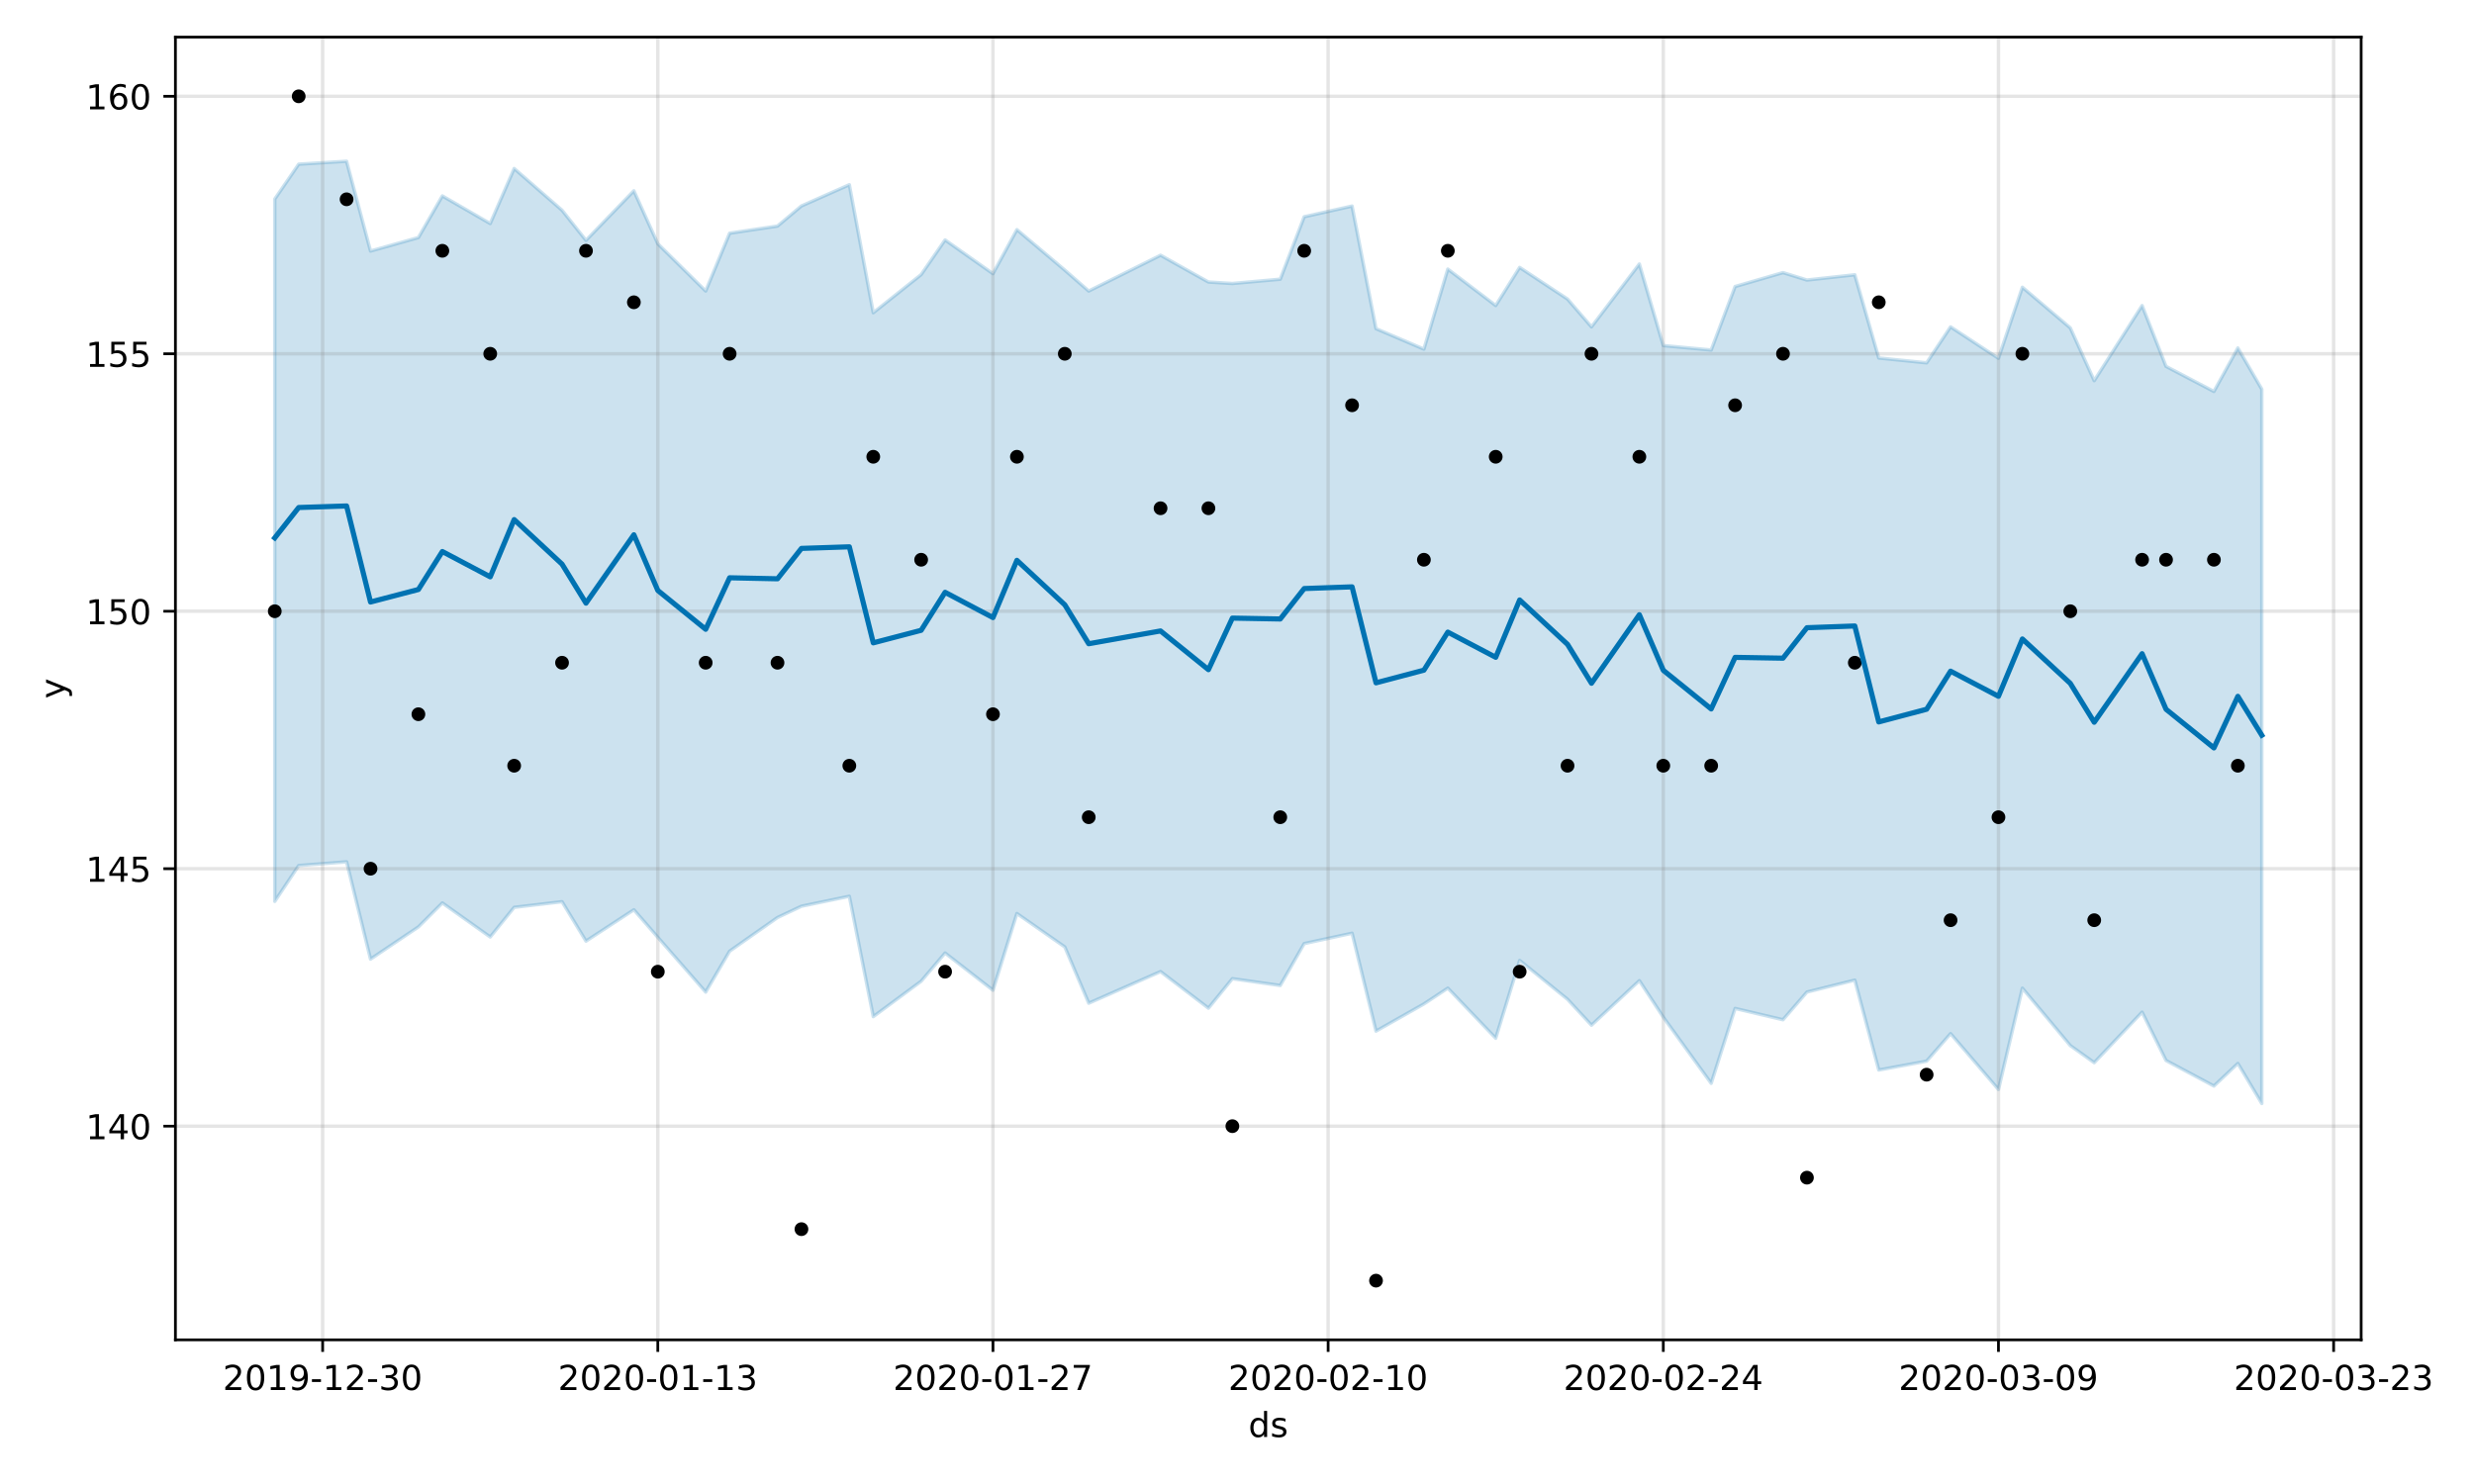 <?xml version="1.0" encoding="utf-8" standalone="no"?>
<!DOCTYPE svg PUBLIC "-//W3C//DTD SVG 1.1//EN"
  "http://www.w3.org/Graphics/SVG/1.1/DTD/svg11.dtd">
<!-- Created with matplotlib (https://matplotlib.org/) -->
<svg height="432pt" version="1.1" viewBox="0 0 720 432" width="720pt" xmlns="http://www.w3.org/2000/svg" xmlns:xlink="http://www.w3.org/1999/xlink">
 <defs>
  <style type="text/css">
*{stroke-linecap:butt;stroke-linejoin:round;}
  </style>
 </defs>
 <g id="figure_1">
  <g id="patch_1">
   <path d="M 0 432 
L 720 432 
L 720 0 
L 0 0 
z
" style="fill:#ffffff;"/>
  </g>
  <g id="axes_1">
   <g id="patch_2">
    <path d="M 51.05 390.04 
L 687.158 390.04 
L 687.158 10.8 
L 51.05 10.8 
z
" style="fill:#ffffff;"/>
   </g>
   <g id="PolyCollection_1">
    <defs>
     <path d="M 79.964 -374.055 
L 79.964 -169.599 
L 86.931 -180.034 
L 100.866 -181.112 
L 107.833 -152.794 
L 121.767 -162.167 
L 128.735 -169.146 
L 142.669 -159.237 
L 149.636 -167.861 
L 163.571 -169.506 
L 170.538 -158.037 
L 184.473 -167.157 
L 191.44 -159.152 
L 205.374 -143.2 
L 212.341 -155.111 
L 226.276 -164.902 
L 233.243 -168.188 
L 247.178 -171.088 
L 254.145 -136.049 
L 268.079 -146.352 
L 275.047 -154.573 
L 288.981 -143.739 
L 295.948 -166.068 
L 309.883 -156.337 
L 316.85 -139.968 
L 337.752 -149.165 
L 351.686 -138.521 
L 358.653 -147.103 
L 372.588 -145.116 
L 379.555 -157.318 
L 393.49 -160.326 
L 400.457 -131.838 
L 414.391 -139.742 
L 421.358 -144.343 
L 435.293 -129.769 
L 442.26 -152.417 
L 456.195 -141.094 
L 463.162 -133.564 
L 477.096 -146.522 
L 484.064 -135.89 
L 497.998 -116.63 
L 504.965 -138.44 
L 518.9 -135.143 
L 525.867 -143.207 
L 539.801 -146.677 
L 546.769 -120.514 
L 560.703 -123.091 
L 567.67 -131.1 
L 581.605 -114.845 
L 588.572 -144.336 
L 602.507 -127.63 
L 609.474 -122.651 
L 623.408 -137.353 
L 630.376 -123.28 
L 644.31 -115.853 
L 651.277 -122.418 
L 658.244 -110.769 
L 658.244 -318.709 
L 658.244 -318.709 
L 651.277 -330.701 
L 644.31 -318.046 
L 630.376 -325.343 
L 623.408 -343.046 
L 609.474 -321.184 
L 602.507 -336.55 
L 588.572 -348.384 
L 581.605 -327.693 
L 567.67 -336.847 
L 560.703 -326.38 
L 546.769 -327.791 
L 539.801 -352.012 
L 525.867 -350.486 
L 518.9 -352.647 
L 504.965 -348.591 
L 497.998 -330.114 
L 484.064 -331.401 
L 477.096 -355.143 
L 463.162 -336.85 
L 456.195 -344.94 
L 442.26 -354.154 
L 435.293 -343.062 
L 421.358 -353.664 
L 414.391 -330.372 
L 400.457 -336.322 
L 393.49 -372.014 
L 379.555 -368.906 
L 372.588 -350.725 
L 358.653 -349.479 
L 351.686 -349.908 
L 337.752 -357.703 
L 316.85 -347.28 
L 309.883 -353.372 
L 295.948 -365.149 
L 288.981 -352.327 
L 275.047 -362.154 
L 268.079 -352.063 
L 254.145 -340.961 
L 247.178 -378.226 
L 233.243 -372.051 
L 226.276 -366.193 
L 212.341 -364.119 
L 205.374 -347.285 
L 191.44 -361.034 
L 184.473 -376.46 
L 170.538 -362.033 
L 163.571 -370.798 
L 149.636 -382.945 
L 142.669 -366.923 
L 128.735 -374.969 
L 121.767 -362.848 
L 107.833 -358.919 
L 100.866 -385.057 
L 86.931 -384.212 
L 79.964 -374.055 
z
" id="m406fb6a879" style="stroke:#0072b2;stroke-opacity:0.2;"/>
    </defs>
    <g clip-path="url(#p4a68de71c1)">
     <use style="fill:#0072b2;fill-opacity:0.2;stroke:#0072b2;stroke-opacity:0.2;" x="0" xlink:href="#m406fb6a879" y="432"/>
    </g>
   </g>
   <g id="matplotlib.axis_1">
    <g id="xtick_1">
     <g id="line2d_1">
      <path clip-path="url(#p4a68de71c1)" d="M 93.898 390.04 
L 93.898 10.8 
" style="fill:none;stroke:#808080;stroke-linecap:square;stroke-opacity:0.2;"/>
     </g>
     <g id="line2d_2">
      <defs>
       <path d="M 0 0 
L 0 3.5 
" id="m9037b5edf3" style="stroke:#000000;stroke-width:0.8;"/>
      </defs>
      <g>
       <use style="stroke:#000000;stroke-width:0.8;" x="93.898" xlink:href="#m9037b5edf3" y="390.04"/>
      </g>
     </g>
     <g id="text_1">
      <!-- 2019-12-30 -->
      <defs>
       <path d="M 19.188 8.297 
L 53.609 8.297 
L 53.609 0 
L 7.328 0 
L 7.328 8.297 
Q 12.938 14.109 22.625 23.891 
Q 32.328 33.688 34.812 36.531 
Q 39.547 41.844 41.422 45.531 
Q 43.312 49.219 43.312 52.781 
Q 43.312 58.594 39.234 62.25 
Q 35.156 65.922 28.609 65.922 
Q 23.969 65.922 18.812 64.312 
Q 13.672 62.703 7.812 59.422 
L 7.812 69.391 
Q 13.766 71.781 18.938 73 
Q 24.125 74.219 28.422 74.219 
Q 39.75 74.219 46.484 68.547 
Q 53.219 62.891 53.219 53.422 
Q 53.219 48.922 51.531 44.891 
Q 49.859 40.875 45.406 35.406 
Q 44.188 33.984 37.641 27.219 
Q 31.109 20.453 19.188 8.297 
z
" id="DejaVuSans-50"/>
       <path d="M 31.781 66.406 
Q 24.172 66.406 20.328 58.906 
Q 16.5 51.422 16.5 36.375 
Q 16.5 21.391 20.328 13.891 
Q 24.172 6.391 31.781 6.391 
Q 39.453 6.391 43.281 13.891 
Q 47.125 21.391 47.125 36.375 
Q 47.125 51.422 43.281 58.906 
Q 39.453 66.406 31.781 66.406 
z
M 31.781 74.219 
Q 44.047 74.219 50.516 64.516 
Q 56.984 54.828 56.984 36.375 
Q 56.984 17.969 50.516 8.266 
Q 44.047 -1.422 31.781 -1.422 
Q 19.531 -1.422 13.062 8.266 
Q 6.594 17.969 6.594 36.375 
Q 6.594 54.828 13.062 64.516 
Q 19.531 74.219 31.781 74.219 
z
" id="DejaVuSans-48"/>
       <path d="M 12.406 8.297 
L 28.516 8.297 
L 28.516 63.922 
L 10.984 60.406 
L 10.984 69.391 
L 28.422 72.906 
L 38.281 72.906 
L 38.281 8.297 
L 54.391 8.297 
L 54.391 0 
L 12.406 0 
z
" id="DejaVuSans-49"/>
       <path d="M 10.984 1.516 
L 10.984 10.5 
Q 14.703 8.734 18.5 7.812 
Q 22.312 6.891 25.984 6.891 
Q 35.75 6.891 40.891 13.453 
Q 46.047 20.016 46.781 33.406 
Q 43.953 29.203 39.594 26.953 
Q 35.25 24.703 29.984 24.703 
Q 19.047 24.703 12.672 31.312 
Q 6.297 37.938 6.297 49.422 
Q 6.297 60.641 12.938 67.422 
Q 19.578 74.219 30.609 74.219 
Q 43.266 74.219 49.922 64.516 
Q 56.594 54.828 56.594 36.375 
Q 56.594 19.141 48.406 8.859 
Q 40.234 -1.422 26.422 -1.422 
Q 22.703 -1.422 18.891 -0.688 
Q 15.094 0.047 10.984 1.516 
z
M 30.609 32.422 
Q 37.25 32.422 41.125 36.953 
Q 45.016 41.5 45.016 49.422 
Q 45.016 57.281 41.125 61.844 
Q 37.25 66.406 30.609 66.406 
Q 23.969 66.406 20.094 61.844 
Q 16.219 57.281 16.219 49.422 
Q 16.219 41.5 20.094 36.953 
Q 23.969 32.422 30.609 32.422 
z
" id="DejaVuSans-57"/>
       <path d="M 4.891 31.391 
L 31.203 31.391 
L 31.203 23.391 
L 4.891 23.391 
z
" id="DejaVuSans-45"/>
       <path d="M 40.578 39.312 
Q 47.656 37.797 51.625 33 
Q 55.609 28.219 55.609 21.188 
Q 55.609 10.406 48.188 4.484 
Q 40.766 -1.422 27.094 -1.422 
Q 22.516 -1.422 17.656 -0.516 
Q 12.797 0.391 7.625 2.203 
L 7.625 11.719 
Q 11.719 9.328 16.594 8.109 
Q 21.484 6.891 26.812 6.891 
Q 36.078 6.891 40.938 10.547 
Q 45.797 14.203 45.797 21.188 
Q 45.797 27.641 41.281 31.266 
Q 36.766 34.906 28.719 34.906 
L 20.219 34.906 
L 20.219 43.016 
L 29.109 43.016 
Q 36.375 43.016 40.234 45.922 
Q 44.094 48.828 44.094 54.297 
Q 44.094 59.906 40.109 62.906 
Q 36.141 65.922 28.719 65.922 
Q 24.656 65.922 20.016 65.031 
Q 15.375 64.156 9.812 62.312 
L 9.812 71.094 
Q 15.438 72.656 20.344 73.438 
Q 25.25 74.219 29.594 74.219 
Q 40.828 74.219 47.359 69.109 
Q 53.906 64.016 53.906 55.328 
Q 53.906 49.266 50.438 45.094 
Q 46.969 40.922 40.578 39.312 
z
" id="DejaVuSans-51"/>
      </defs>
      <g transform="translate(64.841 404.638)scale(0.1 -0.1)">
       <use xlink:href="#DejaVuSans-50"/>
       <use x="63.623" xlink:href="#DejaVuSans-48"/>
       <use x="127.246" xlink:href="#DejaVuSans-49"/>
       <use x="190.869" xlink:href="#DejaVuSans-57"/>
       <use x="254.492" xlink:href="#DejaVuSans-45"/>
       <use x="290.576" xlink:href="#DejaVuSans-49"/>
       <use x="354.199" xlink:href="#DejaVuSans-50"/>
       <use x="417.822" xlink:href="#DejaVuSans-45"/>
       <use x="453.906" xlink:href="#DejaVuSans-51"/>
       <use x="517.529" xlink:href="#DejaVuSans-48"/>
      </g>
     </g>
    </g>
    <g id="xtick_2">
     <g id="line2d_3">
      <path clip-path="url(#p4a68de71c1)" d="M 191.44 390.04 
L 191.44 10.8 
" style="fill:none;stroke:#808080;stroke-linecap:square;stroke-opacity:0.2;"/>
     </g>
     <g id="line2d_4">
      <g>
       <use style="stroke:#000000;stroke-width:0.8;" x="191.44" xlink:href="#m9037b5edf3" y="390.04"/>
      </g>
     </g>
     <g id="text_2">
      <!-- 2020-01-13 -->
      <g transform="translate(162.382 404.638)scale(0.1 -0.1)">
       <use xlink:href="#DejaVuSans-50"/>
       <use x="63.623" xlink:href="#DejaVuSans-48"/>
       <use x="127.246" xlink:href="#DejaVuSans-50"/>
       <use x="190.869" xlink:href="#DejaVuSans-48"/>
       <use x="254.492" xlink:href="#DejaVuSans-45"/>
       <use x="290.576" xlink:href="#DejaVuSans-48"/>
       <use x="354.199" xlink:href="#DejaVuSans-49"/>
       <use x="417.822" xlink:href="#DejaVuSans-45"/>
       <use x="453.906" xlink:href="#DejaVuSans-49"/>
       <use x="517.529" xlink:href="#DejaVuSans-51"/>
      </g>
     </g>
    </g>
    <g id="xtick_3">
     <g id="line2d_5">
      <path clip-path="url(#p4a68de71c1)" d="M 288.981 390.04 
L 288.981 10.8 
" style="fill:none;stroke:#808080;stroke-linecap:square;stroke-opacity:0.2;"/>
     </g>
     <g id="line2d_6">
      <g>
       <use style="stroke:#000000;stroke-width:0.8;" x="288.981" xlink:href="#m9037b5edf3" y="390.04"/>
      </g>
     </g>
     <g id="text_3">
      <!-- 2020-01-27 -->
      <defs>
       <path d="M 8.203 72.906 
L 55.078 72.906 
L 55.078 68.703 
L 28.609 0 
L 18.312 0 
L 43.219 64.594 
L 8.203 64.594 
z
" id="DejaVuSans-55"/>
      </defs>
      <g transform="translate(259.923 404.638)scale(0.1 -0.1)">
       <use xlink:href="#DejaVuSans-50"/>
       <use x="63.623" xlink:href="#DejaVuSans-48"/>
       <use x="127.246" xlink:href="#DejaVuSans-50"/>
       <use x="190.869" xlink:href="#DejaVuSans-48"/>
       <use x="254.492" xlink:href="#DejaVuSans-45"/>
       <use x="290.576" xlink:href="#DejaVuSans-48"/>
       <use x="354.199" xlink:href="#DejaVuSans-49"/>
       <use x="417.822" xlink:href="#DejaVuSans-45"/>
       <use x="453.906" xlink:href="#DejaVuSans-50"/>
       <use x="517.529" xlink:href="#DejaVuSans-55"/>
      </g>
     </g>
    </g>
    <g id="xtick_4">
     <g id="line2d_7">
      <path clip-path="url(#p4a68de71c1)" d="M 386.522 390.04 
L 386.522 10.8 
" style="fill:none;stroke:#808080;stroke-linecap:square;stroke-opacity:0.2;"/>
     </g>
     <g id="line2d_8">
      <g>
       <use style="stroke:#000000;stroke-width:0.8;" x="386.522" xlink:href="#m9037b5edf3" y="390.04"/>
      </g>
     </g>
     <g id="text_4">
      <!-- 2020-02-10 -->
      <g transform="translate(357.465 404.638)scale(0.1 -0.1)">
       <use xlink:href="#DejaVuSans-50"/>
       <use x="63.623" xlink:href="#DejaVuSans-48"/>
       <use x="127.246" xlink:href="#DejaVuSans-50"/>
       <use x="190.869" xlink:href="#DejaVuSans-48"/>
       <use x="254.492" xlink:href="#DejaVuSans-45"/>
       <use x="290.576" xlink:href="#DejaVuSans-48"/>
       <use x="354.199" xlink:href="#DejaVuSans-50"/>
       <use x="417.822" xlink:href="#DejaVuSans-45"/>
       <use x="453.906" xlink:href="#DejaVuSans-49"/>
       <use x="517.529" xlink:href="#DejaVuSans-48"/>
      </g>
     </g>
    </g>
    <g id="xtick_5">
     <g id="line2d_9">
      <path clip-path="url(#p4a68de71c1)" d="M 484.064 390.04 
L 484.064 10.8 
" style="fill:none;stroke:#808080;stroke-linecap:square;stroke-opacity:0.2;"/>
     </g>
     <g id="line2d_10">
      <g>
       <use style="stroke:#000000;stroke-width:0.8;" x="484.064" xlink:href="#m9037b5edf3" y="390.04"/>
      </g>
     </g>
     <g id="text_5">
      <!-- 2020-02-24 -->
      <defs>
       <path d="M 37.797 64.312 
L 12.891 25.391 
L 37.797 25.391 
z
M 35.203 72.906 
L 47.609 72.906 
L 47.609 25.391 
L 58.016 25.391 
L 58.016 17.188 
L 47.609 17.188 
L 47.609 0 
L 37.797 0 
L 37.797 17.188 
L 4.891 17.188 
L 4.891 26.703 
z
" id="DejaVuSans-52"/>
      </defs>
      <g transform="translate(455.006 404.638)scale(0.1 -0.1)">
       <use xlink:href="#DejaVuSans-50"/>
       <use x="63.623" xlink:href="#DejaVuSans-48"/>
       <use x="127.246" xlink:href="#DejaVuSans-50"/>
       <use x="190.869" xlink:href="#DejaVuSans-48"/>
       <use x="254.492" xlink:href="#DejaVuSans-45"/>
       <use x="290.576" xlink:href="#DejaVuSans-48"/>
       <use x="354.199" xlink:href="#DejaVuSans-50"/>
       <use x="417.822" xlink:href="#DejaVuSans-45"/>
       <use x="453.906" xlink:href="#DejaVuSans-50"/>
       <use x="517.529" xlink:href="#DejaVuSans-52"/>
      </g>
     </g>
    </g>
    <g id="xtick_6">
     <g id="line2d_11">
      <path clip-path="url(#p4a68de71c1)" d="M 581.605 390.04 
L 581.605 10.8 
" style="fill:none;stroke:#808080;stroke-linecap:square;stroke-opacity:0.2;"/>
     </g>
     <g id="line2d_12">
      <g>
       <use style="stroke:#000000;stroke-width:0.8;" x="581.605" xlink:href="#m9037b5edf3" y="390.04"/>
      </g>
     </g>
     <g id="text_6">
      <!-- 2020-03-09 -->
      <g transform="translate(552.547 404.638)scale(0.1 -0.1)">
       <use xlink:href="#DejaVuSans-50"/>
       <use x="63.623" xlink:href="#DejaVuSans-48"/>
       <use x="127.246" xlink:href="#DejaVuSans-50"/>
       <use x="190.869" xlink:href="#DejaVuSans-48"/>
       <use x="254.492" xlink:href="#DejaVuSans-45"/>
       <use x="290.576" xlink:href="#DejaVuSans-48"/>
       <use x="354.199" xlink:href="#DejaVuSans-51"/>
       <use x="417.822" xlink:href="#DejaVuSans-45"/>
       <use x="453.906" xlink:href="#DejaVuSans-48"/>
       <use x="517.529" xlink:href="#DejaVuSans-57"/>
      </g>
     </g>
    </g>
    <g id="xtick_7">
     <g id="line2d_13">
      <path clip-path="url(#p4a68de71c1)" d="M 679.146 390.04 
L 679.146 10.8 
" style="fill:none;stroke:#808080;stroke-linecap:square;stroke-opacity:0.2;"/>
     </g>
     <g id="line2d_14">
      <g>
       <use style="stroke:#000000;stroke-width:0.8;" x="679.146" xlink:href="#m9037b5edf3" y="390.04"/>
      </g>
     </g>
     <g id="text_7">
      <!-- 2020-03-23 -->
      <g transform="translate(650.088 404.638)scale(0.1 -0.1)">
       <use xlink:href="#DejaVuSans-50"/>
       <use x="63.623" xlink:href="#DejaVuSans-48"/>
       <use x="127.246" xlink:href="#DejaVuSans-50"/>
       <use x="190.869" xlink:href="#DejaVuSans-48"/>
       <use x="254.492" xlink:href="#DejaVuSans-45"/>
       <use x="290.576" xlink:href="#DejaVuSans-48"/>
       <use x="354.199" xlink:href="#DejaVuSans-51"/>
       <use x="417.822" xlink:href="#DejaVuSans-45"/>
       <use x="453.906" xlink:href="#DejaVuSans-50"/>
       <use x="517.529" xlink:href="#DejaVuSans-51"/>
      </g>
     </g>
    </g>
    <g id="text_8">
     <!-- ds -->
     <defs>
      <path d="M 45.406 46.391 
L 45.406 75.984 
L 54.391 75.984 
L 54.391 0 
L 45.406 0 
L 45.406 8.203 
Q 42.578 3.328 38.25 0.953 
Q 33.938 -1.422 27.875 -1.422 
Q 17.969 -1.422 11.734 6.484 
Q 5.516 14.406 5.516 27.297 
Q 5.516 40.188 11.734 48.094 
Q 17.969 56 27.875 56 
Q 33.938 56 38.25 53.625 
Q 42.578 51.266 45.406 46.391 
z
M 14.797 27.297 
Q 14.797 17.391 18.875 11.75 
Q 22.953 6.109 30.078 6.109 
Q 37.203 6.109 41.297 11.75 
Q 45.406 17.391 45.406 27.297 
Q 45.406 37.203 41.297 42.844 
Q 37.203 48.484 30.078 48.484 
Q 22.953 48.484 18.875 42.844 
Q 14.797 37.203 14.797 27.297 
z
" id="DejaVuSans-100"/>
      <path d="M 44.281 53.078 
L 44.281 44.578 
Q 40.484 46.531 36.375 47.5 
Q 32.281 48.484 27.875 48.484 
Q 21.188 48.484 17.844 46.438 
Q 14.5 44.391 14.5 40.281 
Q 14.5 37.156 16.891 35.375 
Q 19.281 33.594 26.516 31.984 
L 29.594 31.297 
Q 39.156 29.25 43.188 25.516 
Q 47.219 21.781 47.219 15.094 
Q 47.219 7.469 41.188 3.016 
Q 35.156 -1.422 24.609 -1.422 
Q 20.219 -1.422 15.453 -0.562 
Q 10.688 0.297 5.422 2 
L 5.422 11.281 
Q 10.406 8.688 15.234 7.391 
Q 20.062 6.109 24.812 6.109 
Q 31.156 6.109 34.562 8.281 
Q 37.984 10.453 37.984 14.406 
Q 37.984 18.062 35.516 20.016 
Q 33.062 21.969 24.703 23.781 
L 21.578 24.516 
Q 13.234 26.266 9.516 29.906 
Q 5.812 33.547 5.812 39.891 
Q 5.812 47.609 11.281 51.797 
Q 16.75 56 26.812 56 
Q 31.781 56 36.172 55.266 
Q 40.578 54.547 44.281 53.078 
z
" id="DejaVuSans-115"/>
     </defs>
     <g transform="translate(363.325 418.317)scale(0.1 -0.1)">
      <use xlink:href="#DejaVuSans-100"/>
      <use x="63.477" xlink:href="#DejaVuSans-115"/>
     </g>
    </g>
   </g>
   <g id="matplotlib.axis_2">
    <g id="ytick_1">
     <g id="line2d_15">
      <path clip-path="url(#p4a68de71c1)" d="M 51.05 327.833 
L 687.158 327.833 
" style="fill:none;stroke:#808080;stroke-linecap:square;stroke-opacity:0.2;"/>
     </g>
     <g id="line2d_16">
      <defs>
       <path d="M 0 0 
L -3.5 0 
" id="m29feb161b8" style="stroke:#000000;stroke-width:0.8;"/>
      </defs>
      <g>
       <use style="stroke:#000000;stroke-width:0.8;" x="51.05" xlink:href="#m29feb161b8" y="327.833"/>
      </g>
     </g>
     <g id="text_9">
      <!-- 140 -->
      <g transform="translate(24.962 331.632)scale(0.1 -0.1)">
       <use xlink:href="#DejaVuSans-49"/>
       <use x="63.623" xlink:href="#DejaVuSans-52"/>
       <use x="127.246" xlink:href="#DejaVuSans-48"/>
      </g>
     </g>
    </g>
    <g id="ytick_2">
     <g id="line2d_17">
      <path clip-path="url(#p4a68de71c1)" d="M 51.05 252.884 
L 687.158 252.884 
" style="fill:none;stroke:#808080;stroke-linecap:square;stroke-opacity:0.2;"/>
     </g>
     <g id="line2d_18">
      <g>
       <use style="stroke:#000000;stroke-width:0.8;" x="51.05" xlink:href="#m29feb161b8" y="252.884"/>
      </g>
     </g>
     <g id="text_10">
      <!-- 145 -->
      <defs>
       <path d="M 10.797 72.906 
L 49.516 72.906 
L 49.516 64.594 
L 19.828 64.594 
L 19.828 46.734 
Q 21.969 47.469 24.109 47.828 
Q 26.266 48.188 28.422 48.188 
Q 40.625 48.188 47.75 41.5 
Q 54.891 34.812 54.891 23.391 
Q 54.891 11.625 47.562 5.094 
Q 40.234 -1.422 26.906 -1.422 
Q 22.312 -1.422 17.547 -0.641 
Q 12.797 0.141 7.719 1.703 
L 7.719 11.625 
Q 12.109 9.234 16.797 8.062 
Q 21.484 6.891 26.703 6.891 
Q 35.156 6.891 40.078 11.328 
Q 45.016 15.766 45.016 23.391 
Q 45.016 31 40.078 35.438 
Q 35.156 39.891 26.703 39.891 
Q 22.75 39.891 18.812 39.016 
Q 14.891 38.141 10.797 36.281 
z
" id="DejaVuSans-53"/>
      </defs>
      <g transform="translate(24.962 256.683)scale(0.1 -0.1)">
       <use xlink:href="#DejaVuSans-49"/>
       <use x="63.623" xlink:href="#DejaVuSans-52"/>
       <use x="127.246" xlink:href="#DejaVuSans-53"/>
      </g>
     </g>
    </g>
    <g id="ytick_3">
     <g id="line2d_19">
      <path clip-path="url(#p4a68de71c1)" d="M 51.05 177.935 
L 687.158 177.935 
" style="fill:none;stroke:#808080;stroke-linecap:square;stroke-opacity:0.2;"/>
     </g>
     <g id="line2d_20">
      <g>
       <use style="stroke:#000000;stroke-width:0.8;" x="51.05" xlink:href="#m29feb161b8" y="177.935"/>
      </g>
     </g>
     <g id="text_11">
      <!-- 150 -->
      <g transform="translate(24.962 181.735)scale(0.1 -0.1)">
       <use xlink:href="#DejaVuSans-49"/>
       <use x="63.623" xlink:href="#DejaVuSans-53"/>
       <use x="127.246" xlink:href="#DejaVuSans-48"/>
      </g>
     </g>
    </g>
    <g id="ytick_4">
     <g id="line2d_21">
      <path clip-path="url(#p4a68de71c1)" d="M 51.05 102.987 
L 687.158 102.987 
" style="fill:none;stroke:#808080;stroke-linecap:square;stroke-opacity:0.2;"/>
     </g>
     <g id="line2d_22">
      <g>
       <use style="stroke:#000000;stroke-width:0.8;" x="51.05" xlink:href="#m29feb161b8" y="102.987"/>
      </g>
     </g>
     <g id="text_12">
      <!-- 155 -->
      <g transform="translate(24.962 106.786)scale(0.1 -0.1)">
       <use xlink:href="#DejaVuSans-49"/>
       <use x="63.623" xlink:href="#DejaVuSans-53"/>
       <use x="127.246" xlink:href="#DejaVuSans-53"/>
      </g>
     </g>
    </g>
    <g id="ytick_5">
     <g id="line2d_23">
      <path clip-path="url(#p4a68de71c1)" d="M 51.05 28.038 
L 687.158 28.038 
" style="fill:none;stroke:#808080;stroke-linecap:square;stroke-opacity:0.2;"/>
     </g>
     <g id="line2d_24">
      <g>
       <use style="stroke:#000000;stroke-width:0.8;" x="51.05" xlink:href="#m29feb161b8" y="28.038"/>
      </g>
     </g>
     <g id="text_13">
      <!-- 160 -->
      <defs>
       <path d="M 33.016 40.375 
Q 26.375 40.375 22.484 35.828 
Q 18.609 31.297 18.609 23.391 
Q 18.609 15.531 22.484 10.953 
Q 26.375 6.391 33.016 6.391 
Q 39.656 6.391 43.531 10.953 
Q 47.406 15.531 47.406 23.391 
Q 47.406 31.297 43.531 35.828 
Q 39.656 40.375 33.016 40.375 
z
M 52.594 71.297 
L 52.594 62.312 
Q 48.875 64.062 45.094 64.984 
Q 41.312 65.922 37.594 65.922 
Q 27.828 65.922 22.672 59.328 
Q 17.531 52.734 16.797 39.406 
Q 19.672 43.656 24.016 45.922 
Q 28.375 48.188 33.594 48.188 
Q 44.578 48.188 50.953 41.516 
Q 57.328 34.859 57.328 23.391 
Q 57.328 12.156 50.688 5.359 
Q 44.047 -1.422 33.016 -1.422 
Q 20.359 -1.422 13.672 8.266 
Q 6.984 17.969 6.984 36.375 
Q 6.984 53.656 15.188 63.938 
Q 23.391 74.219 37.203 74.219 
Q 40.922 74.219 44.703 73.484 
Q 48.484 72.75 52.594 71.297 
z
" id="DejaVuSans-54"/>
      </defs>
      <g transform="translate(24.962 31.837)scale(0.1 -0.1)">
       <use xlink:href="#DejaVuSans-49"/>
       <use x="63.623" xlink:href="#DejaVuSans-54"/>
       <use x="127.246" xlink:href="#DejaVuSans-48"/>
      </g>
     </g>
    </g>
    <g id="text_14">
     <!-- y -->
     <defs>
      <path d="M 32.172 -5.078 
Q 28.375 -14.844 24.75 -17.812 
Q 21.141 -20.797 15.094 -20.797 
L 7.906 -20.797 
L 7.906 -13.281 
L 13.188 -13.281 
Q 16.891 -13.281 18.938 -11.516 
Q 21 -9.766 23.484 -3.219 
L 25.094 0.875 
L 2.984 54.688 
L 12.5 54.688 
L 29.594 11.922 
L 46.688 54.688 
L 56.203 54.688 
z
" id="DejaVuSans-121"/>
     </defs>
     <g transform="translate(18.883 203.379)rotate(-90)scale(0.1 -0.1)">
      <use xlink:href="#DejaVuSans-121"/>
     </g>
    </g>
   </g>
   <g id="line2d_25">
    <defs>
     <path d="M 0 1.5 
C 0.398 1.5 0.779 1.342 1.061 1.061 
C 1.342 0.779 1.5 0.398 1.5 0 
C 1.5 -0.398 1.342 -0.779 1.061 -1.061 
C 0.779 -1.342 0.398 -1.5 0 -1.5 
C -0.398 -1.5 -0.779 -1.342 -1.061 -1.061 
C -1.342 -0.779 -1.5 -0.398 -1.5 0 
C -1.5 0.398 -1.342 0.779 -1.061 1.061 
C -0.779 1.342 -0.398 1.5 0 1.5 
z
" id="m78a6fbed50" style="stroke:#000000;"/>
    </defs>
    <g clip-path="url(#p4a68de71c1)">
     <use style="stroke:#000000;" x="79.964" xlink:href="#m78a6fbed50" y="177.935"/>
     <use style="stroke:#000000;" x="86.931" xlink:href="#m78a6fbed50" y="28.038"/>
     <use style="stroke:#000000;" x="100.866" xlink:href="#m78a6fbed50" y="58.018"/>
     <use style="stroke:#000000;" x="107.833" xlink:href="#m78a6fbed50" y="252.884"/>
     <use style="stroke:#000000;" x="121.767" xlink:href="#m78a6fbed50" y="207.915"/>
     <use style="stroke:#000000;" x="128.735" xlink:href="#m78a6fbed50" y="73.007"/>
     <use style="stroke:#000000;" x="142.669" xlink:href="#m78a6fbed50" y="102.987"/>
     <use style="stroke:#000000;" x="149.636" xlink:href="#m78a6fbed50" y="222.905"/>
     <use style="stroke:#000000;" x="163.571" xlink:href="#m78a6fbed50" y="192.925"/>
     <use style="stroke:#000000;" x="170.538" xlink:href="#m78a6fbed50" y="73.007"/>
     <use style="stroke:#000000;" x="184.473" xlink:href="#m78a6fbed50" y="87.997"/>
     <use style="stroke:#000000;" x="191.44" xlink:href="#m78a6fbed50" y="282.863"/>
     <use style="stroke:#000000;" x="205.374" xlink:href="#m78a6fbed50" y="192.925"/>
     <use style="stroke:#000000;" x="212.341" xlink:href="#m78a6fbed50" y="102.987"/>
     <use style="stroke:#000000;" x="226.276" xlink:href="#m78a6fbed50" y="192.925"/>
     <use style="stroke:#000000;" x="233.243" xlink:href="#m78a6fbed50" y="357.812"/>
     <use style="stroke:#000000;" x="247.178" xlink:href="#m78a6fbed50" y="222.905"/>
     <use style="stroke:#000000;" x="254.145" xlink:href="#m78a6fbed50" y="132.966"/>
     <use style="stroke:#000000;" x="268.079" xlink:href="#m78a6fbed50" y="162.946"/>
     <use style="stroke:#000000;" x="275.047" xlink:href="#m78a6fbed50" y="282.863"/>
     <use style="stroke:#000000;" x="288.981" xlink:href="#m78a6fbed50" y="207.915"/>
     <use style="stroke:#000000;" x="295.948" xlink:href="#m78a6fbed50" y="132.966"/>
     <use style="stroke:#000000;" x="309.883" xlink:href="#m78a6fbed50" y="102.987"/>
     <use style="stroke:#000000;" x="316.85" xlink:href="#m78a6fbed50" y="237.894"/>
     <use style="stroke:#000000;" x="337.752" xlink:href="#m78a6fbed50" y="147.956"/>
     <use style="stroke:#000000;" x="351.686" xlink:href="#m78a6fbed50" y="147.956"/>
     <use style="stroke:#000000;" x="358.653" xlink:href="#m78a6fbed50" y="327.833"/>
     <use style="stroke:#000000;" x="372.588" xlink:href="#m78a6fbed50" y="237.894"/>
     <use style="stroke:#000000;" x="379.555" xlink:href="#m78a6fbed50" y="73.007"/>
     <use style="stroke:#000000;" x="393.49" xlink:href="#m78a6fbed50" y="117.977"/>
     <use style="stroke:#000000;" x="400.457" xlink:href="#m78a6fbed50" y="372.802"/>
     <use style="stroke:#000000;" x="414.391" xlink:href="#m78a6fbed50" y="162.946"/>
     <use style="stroke:#000000;" x="421.358" xlink:href="#m78a6fbed50" y="73.007"/>
     <use style="stroke:#000000;" x="435.293" xlink:href="#m78a6fbed50" y="132.966"/>
     <use style="stroke:#000000;" x="442.26" xlink:href="#m78a6fbed50" y="282.863"/>
     <use style="stroke:#000000;" x="456.195" xlink:href="#m78a6fbed50" y="222.905"/>
     <use style="stroke:#000000;" x="463.162" xlink:href="#m78a6fbed50" y="102.987"/>
     <use style="stroke:#000000;" x="477.096" xlink:href="#m78a6fbed50" y="132.966"/>
     <use style="stroke:#000000;" x="484.064" xlink:href="#m78a6fbed50" y="222.905"/>
     <use style="stroke:#000000;" x="497.998" xlink:href="#m78a6fbed50" y="222.905"/>
     <use style="stroke:#000000;" x="504.965" xlink:href="#m78a6fbed50" y="117.977"/>
     <use style="stroke:#000000;" x="518.9" xlink:href="#m78a6fbed50" y="102.987"/>
     <use style="stroke:#000000;" x="525.867" xlink:href="#m78a6fbed50" y="342.822"/>
     <use style="stroke:#000000;" x="539.801" xlink:href="#m78a6fbed50" y="192.925"/>
     <use style="stroke:#000000;" x="546.769" xlink:href="#m78a6fbed50" y="87.997"/>
     <use style="stroke:#000000;" x="560.703" xlink:href="#m78a6fbed50" y="312.843"/>
     <use style="stroke:#000000;" x="567.67" xlink:href="#m78a6fbed50" y="267.874"/>
     <use style="stroke:#000000;" x="581.605" xlink:href="#m78a6fbed50" y="237.894"/>
     <use style="stroke:#000000;" x="588.572" xlink:href="#m78a6fbed50" y="102.987"/>
     <use style="stroke:#000000;" x="602.507" xlink:href="#m78a6fbed50" y="177.935"/>
     <use style="stroke:#000000;" x="609.474" xlink:href="#m78a6fbed50" y="267.874"/>
     <use style="stroke:#000000;" x="623.408" xlink:href="#m78a6fbed50" y="162.946"/>
     <use style="stroke:#000000;" x="630.376" xlink:href="#m78a6fbed50" y="162.946"/>
     <use style="stroke:#000000;" x="644.31" xlink:href="#m78a6fbed50" y="162.946"/>
     <use style="stroke:#000000;" x="651.277" xlink:href="#m78a6fbed50" y="222.905"/>
    </g>
   </g>
   <g id="line2d_26">
    <path clip-path="url(#p4a68de71c1)" d="M 79.964 156.582 
L 86.931 147.74 
L 100.866 147.289 
L 107.833 175.248 
L 121.767 171.606 
L 128.735 160.551 
L 142.669 167.916 
L 149.636 151.258 
L 163.571 164.229 
L 170.538 175.575 
L 184.473 155.677 
L 191.44 171.885 
L 205.374 183.185 
L 212.341 168.197 
L 226.276 168.488 
L 233.243 159.643 
L 247.178 159.182 
L 254.145 187.136 
L 268.079 183.485 
L 275.047 172.424 
L 288.981 179.778 
L 295.948 163.114 
L 309.883 176.062 
L 316.85 187.397 
L 337.752 183.672 
L 351.686 194.941 
L 358.653 179.936 
L 372.588 180.189 
L 379.555 171.328 
L 393.49 170.836 
L 400.457 198.774 
L 414.391 195.091 
L 421.358 184.015 
L 435.293 191.34 
L 442.26 174.661 
L 456.195 187.579 
L 463.162 198.898 
L 477.096 178.948 
L 484.064 195.129 
L 497.998 206.376 
L 504.965 191.362 
L 518.9 191.599 
L 525.867 182.731 
L 539.801 182.227 
L 546.769 210.159 
L 560.703 206.464 
L 567.67 195.382 
L 581.605 202.694 
L 588.572 186.009 
L 602.507 198.927 
L 609.474 210.247 
L 623.408 190.296 
L 630.376 206.477 
L 644.31 217.724 
L 651.277 202.71 
L 658.244 214.029 
" style="fill:none;stroke:#0072b2;stroke-linecap:square;stroke-width:1.5;"/>
   </g>
   <g id="patch_3">
    <path d="M 51.05 390.04 
L 51.05 10.8 
" style="fill:none;stroke:#000000;stroke-linecap:square;stroke-linejoin:miter;stroke-width:0.8;"/>
   </g>
   <g id="patch_4">
    <path d="M 687.158 390.04 
L 687.158 10.8 
" style="fill:none;stroke:#000000;stroke-linecap:square;stroke-linejoin:miter;stroke-width:0.8;"/>
   </g>
   <g id="patch_5">
    <path d="M 51.05 390.04 
L 687.158 390.04 
" style="fill:none;stroke:#000000;stroke-linecap:square;stroke-linejoin:miter;stroke-width:0.8;"/>
   </g>
   <g id="patch_6">
    <path d="M 51.05 10.8 
L 687.158 10.8 
" style="fill:none;stroke:#000000;stroke-linecap:square;stroke-linejoin:miter;stroke-width:0.8;"/>
   </g>
  </g>
 </g>
 <defs>
  <clipPath id="p4a68de71c1">
   <rect height="379.24" width="636.108" x="51.05" y="10.8"/>
  </clipPath>
 </defs>
</svg>
